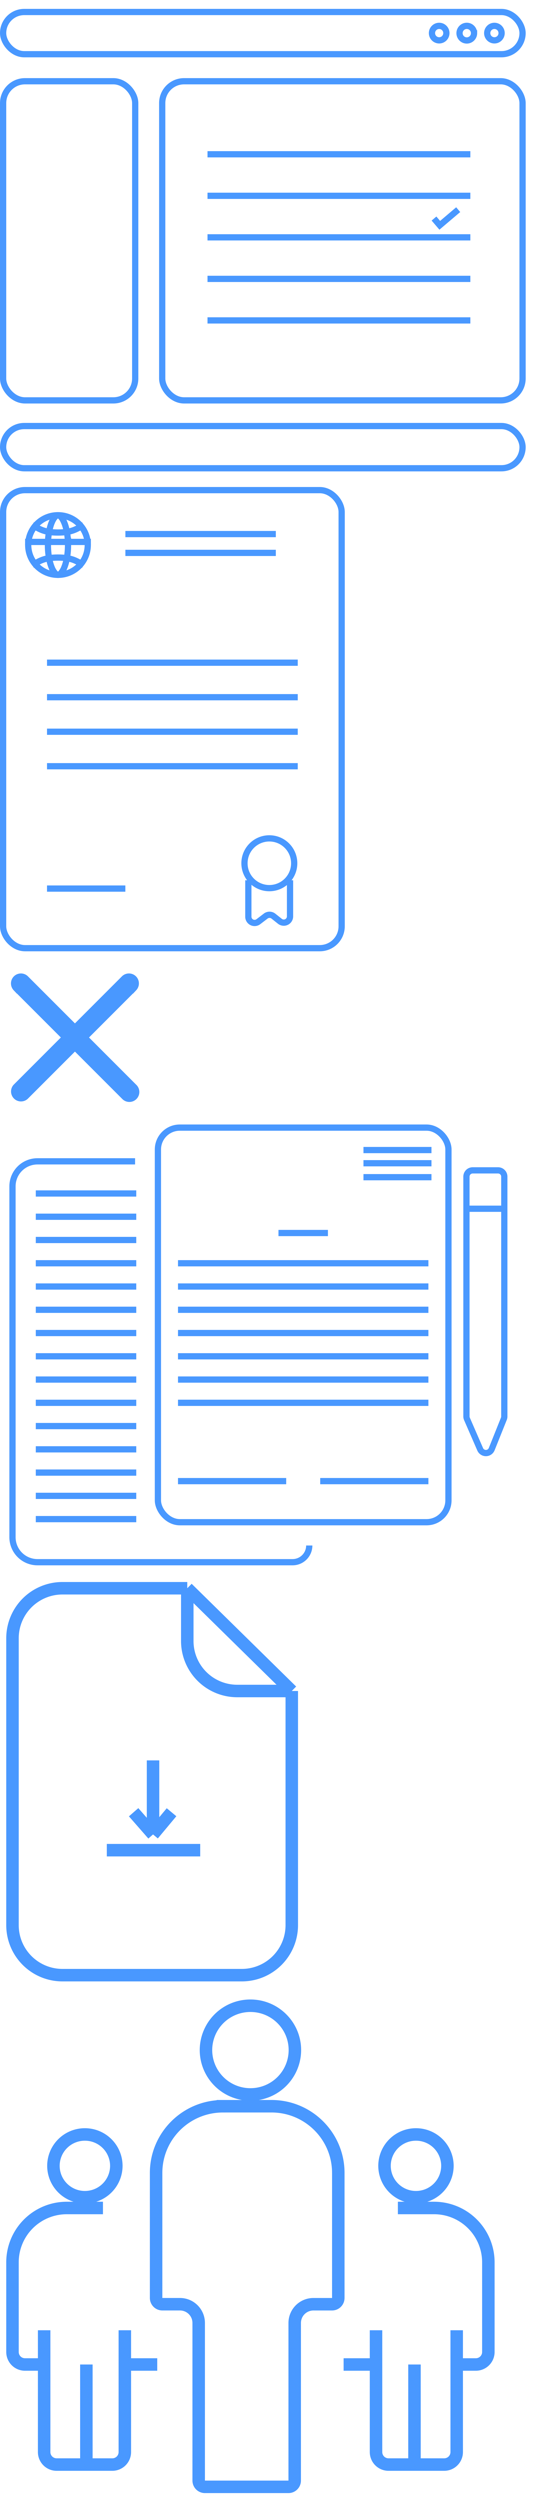 <svg xmlns="http://www.w3.org/2000/svg" xmlns:xlink="http://www.w3.org/1999/xlink" width="43" height="200" viewBox="0 0 43 200"><svg width="43" height="38" viewBox="0 0 43 38" fill="none" id="akkred" y="0"><path d="M36.69 16.773l-1.476 1.252-.462-.541" stroke="#4998FF" stroke-width=".5"></path><rect x=".25" y=".96" width="41.594" height="3.377" rx="1.689" stroke="#4998FF" stroke-width=".5"></rect><rect x=".25" y="34.084" width="41.594" height="3.377" rx="1.689" stroke="#4998FF" stroke-width=".5"></rect><path d="M35.743 2.649c0 .322-.259.58-.576.58a.579.579 0 0 1-.577-.58c0-.322.26-.58.577-.58.317 0 .576.258.576.58zM37.959 2.653a.583.583 0 0 1-.581.585c-.32 0-.581-.26-.581-.585 0-.324.261-.585.58-.585.32 0 .581.26.581.585zM40.166 2.649c0 .322-.26.58-.577.58a.579.579 0 0 1-.576-.58c0-.322.26-.58.576-.58.318 0 .577.258.577.58zM16.616 12.342h21.047M16.616 15.665h21.047M16.616 18.988h21.047M16.616 22.311h21.047M16.616 25.634h21.047" stroke="#4998FF" stroke-width=".5"></path><rect x=".25" y="6.499" width="10.577" height="25.532" rx="1.75" stroke="#4998FF" stroke-width=".5"></rect><rect x="12.989" y="6.499" width="28.855" height="25.532" rx="1.75" stroke="#4998FF" stroke-width=".5"></rect></svg><svg width="28" height="39" viewBox="0 0 28 39" fill="none" id="certif" y="38"><rect x=".25" y="1.21" width="27.108" height="36.645" rx="1.75" stroke="#4998FF" stroke-width=".5"></rect><circle cx="4.643" cy="5.603" r="2.385" stroke="#4998FF" stroke-width=".5"></circle><path d="M6.699 3.996c-.553.316-.92.606-2.056.606-1.135 0-1.502-.29-2.055-.606M2.587 7.21c.554-.315.92-.605 2.056-.605 1.135 0 1.502.29 2.055.606" stroke="#4998FF" stroke-width=".5"></path><path d="M5.446 5.603c0 .704-.114 1.33-.29 1.77a1.556 1.556 0 0 1-.285.487c-.097.102-.174.129-.229.129-.055 0-.132-.027-.229-.13a1.556 1.556 0 0 1-.284-.485c-.176-.44-.291-1.067-.291-1.77 0-.705.115-1.33.29-1.771.09-.221.188-.383.285-.486.097-.102.174-.129.229-.129.055 0 .132.027.229.129.097.103.196.265.284.486.177.44.291 1.066.291 1.77zM2.008 5.354h5.27M10.04 4.726h12.047M3.764 15.016h20.078M3.764 20.538h20.078M10.04 6.232h12.047M3.764 17.777h20.078M3.764 23.299h20.078M3.764 33.087h6.274" stroke="#4998FF" stroke-width=".5"></path><circle cx="21.567" cy="31.061" r="1.991" stroke="#4998FF" stroke-width=".5"></circle><path d="M19.886 32.423v2.916a.5.5 0 0 0 .803.397l.59-.45a.5.5 0 0 1 .615.006l.52.413a.5.5 0 0 0 .81-.392v-2.89" stroke="#4998FF" stroke-width=".5"></path></svg><svg width="12" height="12" viewBox="0 0 12 12" fill="none" id="cross" y="77"><path d="M10.797 2.12v-.001a.648.648 0 0 0-.916-.916L1.204 9.881a.648.648 0 0 0 .915.916l8.678-8.678z" fill="#4998FF" stroke="#4998FF" stroke-width=".3"></path><path d="M1.204 2.12v-.001a.648.648 0 0 1 .916-.916l8.677 8.678a.648.648 0 1 1-.915.916L1.204 2.119zm0 0l8.678 8.676L1.204 2.12z" fill="#4998FF" stroke="#4998FF" stroke-width=".3"></path></svg><svg width="41" height="37" viewBox="0 0 41 37" fill="none" id="docx" y="89"><path d="M37.35 7.7v16.612a.5.5 0 0 0 .041.2l1.06 2.435a.5.5 0 0 0 .922-.014l.973-2.428a.5.5 0 0 0 .036-.186V7.7m-3.032 0V5.13a.5.5 0 0 1 .5-.5h2.032a.5.5 0 0 1 .5.5v2.57m-3.032 0h3.032" stroke="#4998FF" stroke-width=".5"></path><rect x="12.645" y="1.21" width="23.264" height="31.568" rx="1.75" stroke="#4998FF" stroke-width=".5"></rect><path stroke="#4998FF" stroke-width=".5" d="M14.253 29.491h8.664M29.104 3.005h5.446M29.104 4.06h5.446M29.104 5.176h5.446M22.298 9.642h3.961M14.253 12.062h20.051M14.253 13.922h20.051M14.253 15.783h20.051M14.253 17.644h20.051M14.253 19.505h20.051M14.253 21.366h20.051M14.253 23.226h20.051M25.64 29.491h8.664M10.817 3.908H3a2 2 0 0 0-2 2v28.069a2 2 0 0 0 2 2h20.429c.737 0 1.335-.598 1.335-1.336M2.866 6.479h8.045M2.866 8.34h8.045M2.866 19.505h8.045M2.866 10.2h8.045M2.866 21.366h8.045M2.866 12.062h8.045M2.866 23.227h8.045M2.866 13.922h8.045M2.866 25.087h8.045M2.866 15.783h8.045M2.866 26.948h8.045M2.866 17.644h8.045M2.866 28.809h8.045M2.866 30.67h8.045M2.866 32.531h8.045"></path></svg><svg width="24" height="33" viewBox="0 0 24 33" fill="none" id="download" y="126"><path d="M23.364 9.28v18.734a4 4 0 0 1-4 4H5a4 4 0 0 1-4-4V5.061a4 4 0 0 1 4-4h9.996m8.368 8.22h-4.368a4 4 0 0 1-4-4V1.06m8.368 8.22l-8.368-8.22M8.553 22.015h7.479m-3.777-7.183v5.924m0 0L10.7 18.98m1.555 1.777l1.481-1.777" stroke="#4998FF"></path></svg><svg width="40" height="41" viewBox="0 0 40 41" fill="none" id="people" y="159"><path d="M17.846 9.5h3.897c2.953.003 5.343 2.389 5.346 5.33v10.01a.5.5 0 0 1-.5.5h-1.491a1.5 1.5 0 0 0-1.5 1.5v12.609a.5.5 0 0 1-.5.5H16.41a.5.5 0 0 1-.5-.5v-12.61a1.5 1.5 0 0 0-1.5-1.5H13a.5.5 0 0 1-.5-.5V14.83c.003-2.94 2.394-5.326 5.346-5.329zM23.613 5.008a3.554 3.554 0 0 1-3.56 3.548 3.554 3.554 0 0 1-3.56-3.548 3.554 3.554 0 0 1 3.56-3.548c1.967 0 3.56 1.59 3.56 3.548zM8.245 17.64H5.347A4.345 4.345 0 0 0 1 21.974v7.187a1 1 0 0 0 1 1h1.536m9.055 0H9.995m-6.46 0v-2.74m0 2.74v7.006a1 1 0 0 0 1 1h2.381m3.08-10.745v2.739m0 0v7.006a1 1 0 0 1-1 1h-2.08m0 0v-8.006M9.315 14.268a2.514 2.514 0 0 1-2.518 2.51 2.514 2.514 0 0 1-2.519-2.51 2.514 2.514 0 0 1 2.519-2.51 2.514 2.514 0 0 1 2.518 2.51zM31.86 17.64h2.899a4.346 4.346 0 0 1 4.346 4.334v7.187a1 1 0 0 1-1 1H36.57m-9.056 0h2.596m6.46 0v-2.74m0 2.74v7.006a1 1 0 0 1-1 1h-2.381M30.11 27.422v2.739m0 0v7.006a1 1 0 0 0 1 1h2.079m0 0v-8.006M30.79 14.268a2.514 2.514 0 0 0 2.519 2.51 2.514 2.514 0 0 0 2.518-2.51 2.514 2.514 0 0 0-2.518-2.51 2.514 2.514 0 0 0-2.519 2.51z" stroke="#4998FF"></path></svg></svg>
